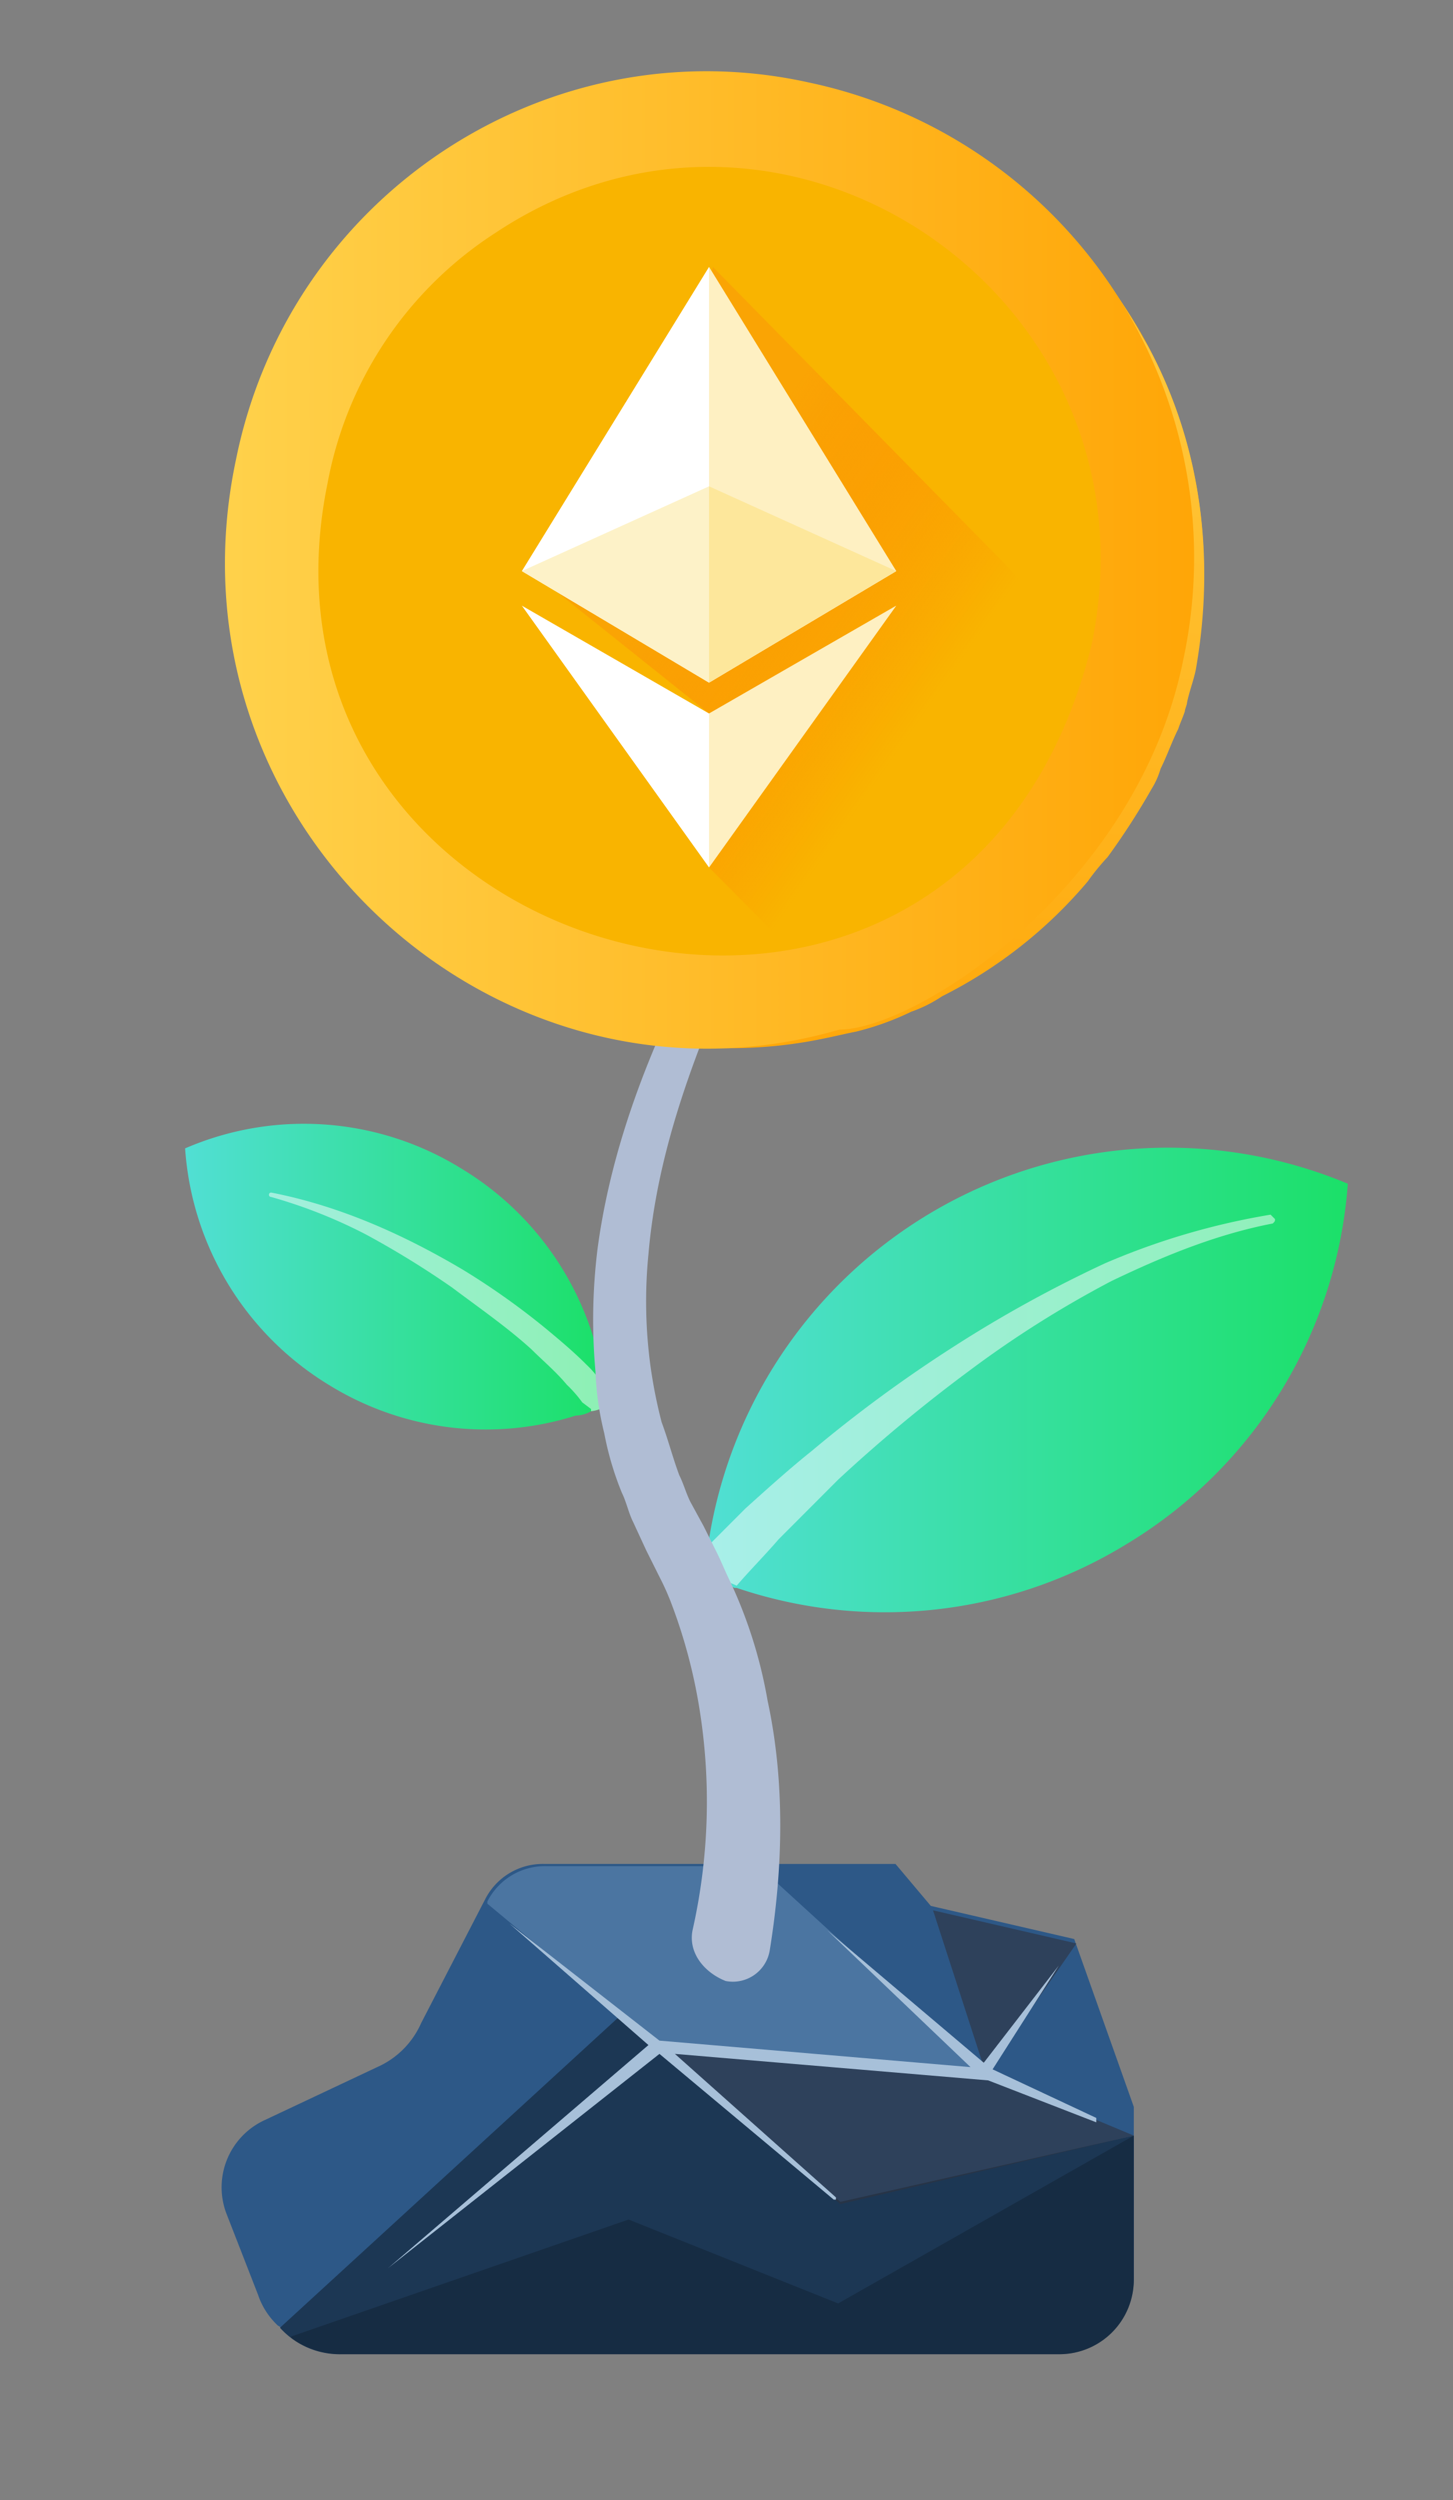 <svg id="Framework_Icon_02" data-name="Framework Icon 02" xmlns="http://www.w3.org/2000/svg" xmlns:xlink="http://www.w3.org/1999/xlink" width="204" height="351" viewBox="0 0 204 351">
  <rect x="0" y="0" width="204" height="351" fill="#808080" stroke="none"/>
  <defs>
    <clipPath id="clip-path">
      <rect id="Rectangle_860" data-name="Rectangle 860" width="204" height="351" transform="translate(1254 234)" fill="#fff" stroke="#707070" stroke-width="1"/>
    </clipPath>
    <linearGradient id="linear-gradient" y1="0.501" x2="1.001" y2="0.501" gradientUnits="objectBoundingBox">
      <stop offset="0" stop-color="#51dfd4"/>
      <stop offset="1" stop-color="#1be068"/>
    </linearGradient>
    <linearGradient id="linear-gradient-2" x1="-0.002" y1="0.51" x2="1" y2="0.51" xlink:href="#linear-gradient"/>
    <linearGradient id="linear-gradient-3" x1="0.001" y1="0.502" x2="0.999" y2="0.502" gradientUnits="objectBoundingBox">
      <stop offset="0.003" stop-color="#ffd44f"/>
      <stop offset="1" stop-color="#ffa607"/>
    </linearGradient>
    <linearGradient id="linear-gradient-4" x1="0.571" y1="-0.087" x2="0.434" y2="1.027" xlink:href="#linear-gradient-3"/>
    <linearGradient id="linear-gradient-5" x1="-0.001" y1="0.502" x2="1" y2="0.502" xlink:href="#linear-gradient-3"/>
    <linearGradient id="linear-gradient-6" x1="0.263" y1="0.384" x2="0.614" y2="0.676" gradientUnits="objectBoundingBox">
      <stop offset="0" stop-color="#faa404"/>
      <stop offset="1" stop-color="#ff7904" stop-opacity="0"/>
    </linearGradient>
  </defs>
  <g id="Mask_Group_10" data-name="Mask Group 10" transform="translate(-1254 -234)" clip-path="url(#clip-path)">
    <g id="Group_8028" data-name="Group 8028" transform="translate(1279.989 244)">
      <path id="Path" d="M90.141,5.036A64.52,64.52,0,0,1,59.164,55.573a64.945,64.945,0,0,1-54.826,6.2H4.027C2.788,61.153,1.242,60.842,0,60.225c0-1.242.311-2.481.311-3.723v-.618A65.3,65.3,0,0,1,90.141,5.036Z" transform="translate(73.102 151.143)" fill="url(#linear-gradient)"/>
      <path id="Path-2" data-name="Path" d="M79.606.621c0,.307,0,.307-.307.618C71.245,2.791,63.812,5.89,56.686,9.3A148.147,148.147,0,0,0,36.551,22.012,216.567,216.567,0,0,0,18.275,37.2L9.914,45.576c-1.86,2.17-4.027,4.341-5.887,6.511C2.788,51.466,1.239,51.155,0,50.538c0-1.242.311-2.481.311-3.723V46.2l.621-.621c1.546-1.549,2.785-2.791,4.334-4.341,3.1-2.791,6.194-5.58,9.293-8.061A191.957,191.957,0,0,1,34.384,18.6,178.171,178.171,0,0,1,55.758,6.822,99.927,99.927,0,0,1,78.988,0C79.3.311,79.606.621,79.606.621Z" transform="translate(73.412 160.519)" fill="#fff" opacity="0.5"/>
      <path id="Path-3" data-name="Path" d="M58.853,39.732A4.387,4.387,0,0,1,57,40.353a4.51,4.51,0,0,1-2.17.618A41.866,41.866,0,0,1,20.135,36.63,42.227,42.227,0,0,1,0,3.456,42,42,0,0,1,38.721,6.248,42.189,42.189,0,0,1,58.546,35.081V35.7C58.546,37.251,58.853,38.494,58.853,39.732Z" transform="translate(0 147.76)" fill="url(#linear-gradient-2)"/>
      <path id="Path-4" data-name="Path" d="M47.083,30.075a4.388,4.388,0,0,1-1.857.621v-.311l-1.239-.932a17.892,17.892,0,0,0-2.17-2.481c-1.546-1.86-3.406-3.409-4.955-4.959-3.406-3.1-7.433-5.89-11.15-8.682a126.947,126.947,0,0,0-12.081-7.44A70.169,70.169,0,0,0,.311.621.3.3,0,0,1,0,.311.3.3,0,0,1,.311,0C9.914,1.863,18.9,5.893,27.261,10.852a102.446,102.446,0,0,1,11.771,8.371c1.857,1.549,3.717,3.1,5.573,4.962a13.324,13.324,0,0,1,1.86,2.17A15.527,15.527,0,0,1,47.083,30.075Z" transform="translate(11.77 157.417)" fill="#fff" opacity="0.5"/>
      <path id="Path-5" data-name="Path" d="M128.1,34.1V57.977a10.451,10.451,0,0,1-10.532,10.542H16.9a12.183,12.183,0,0,1-6.5-1.86c-.311-.311-.621-.311-.932-.621-.618-.311-.928-.928-1.549-1.239a10.507,10.507,0,0,1-2.785-4.341L.788,49.3a10.385,10.385,0,0,1,5.266-13.33l15.8-7.443a12.085,12.085,0,0,0,6.194-6.2L37.029,4.959A9.062,9.062,0,0,1,45.393,0h49.25L99.6,5.89l20.132,4.651Z" transform="translate(5.098 251.671)" fill="#2d5887"/>
      <path id="Path-6" data-name="Path" d="M20.135,4.651,7.436,22.943,0,0Z" transform="translate(105.007 258.182)" fill="#2f333e" opacity="0.6"/>
      <path id="Path-7" data-name="Path" d="M119.877,17.053V37.2a10.451,10.451,0,0,1-10.532,10.542H8.675A11.256,11.256,0,0,1,0,44.026L48.014,0,78.678,26.352Z" transform="translate(13.32 272.754)" fill="#1c3754"/>
      <path id="Path-8" data-name="Path" d="M25.712,0,49.56,14.572l20.756,8.682-41.2,9.61L0,8.061Z" transform="translate(62.88 266.553)" fill="#2f333e" opacity="0.6"/>
      <path id="Path-9" data-name="Path" d="M70,29.144l-46.151-4.03L0,5.269V4.959A9.059,9.059,0,0,1,8.365,0H38.1Z" transform="translate(42.438 251.981)" fill="#4b75a1"/>
      <path id="Path-10" data-name="Path" d="M99.431,27.284,84.872,20.462,94.165,5.89,83.633,19.534,61.641.928,81.773,20.152,38.1,16.432,17.037,0,36.551,17.053,0,48.367,38.1,18.292,62.57,38.754h.311v-.311L40.267,18.292l43.984,3.72,15.18,5.89Z" transform="translate(28.499 260.042)" fill="#a7c0d9"/>
      <path id="Path-11" data-name="Path" d="M118.327,0V20.152A10.451,10.451,0,0,1,107.8,30.693H7.123a12.2,12.2,0,0,1-6.5-1.86C.311,28.523,0,28.523,0,28.212L47.393,11.78l29.425,11.78Z" transform="translate(14.869 289.807)" opacity="0.2"/>
      <path id="Path-12" data-name="Path" d="M13.968,130.147A82.027,82.027,0,0,0,14.9,98.832,74.823,74.823,0,0,0,10.869,83.95,35.556,35.556,0,0,0,9.32,80.537l-1.857-3.72L5.6,72.787c-.618-1.239-.928-2.788-1.549-4.03a42.988,42.988,0,0,1-2.478-8.371A42.028,42.028,0,0,1,.337,51.7a80.988,80.988,0,0,1,.311-17.36C2.2,22.871,5.914,12.018,10.558,1.787A2.831,2.831,0,0,1,14.278.238a2.736,2.736,0,0,1,1.546,3.72C11.8,14.189,8.7,24.42,7.773,35.272a67.56,67.56,0,0,0,.307,15.814,69.309,69.309,0,0,0,1.549,7.75c.928,2.481,1.549,4.962,2.478,7.44.621,1.242.932,2.481,1.549,3.723l1.86,3.409,1.857,3.72c.621,1.239,1.239,2.791,1.86,4.03A65.684,65.684,0,0,1,24.5,97.9c2.478,11.473,2.167,23.564.311,35.034a5.247,5.247,0,0,1-6.2,4.341C15.517,136.037,13.347,133.245,13.968,130.147Z" transform="translate(57.277 130.827)" fill="#b0bdd4"/>
      <path id="Path-13" data-name="Path" d="M133.119,81.154a25.7,25.7,0,0,1-1.236,4.651c-.311,1.242-.932,2.481-1.239,3.723a43.847,43.847,0,0,1-2.481,5.58c-.307.928-.928,1.86-1.239,2.788a63.281,63.281,0,0,1-6.194,9.613,32.872,32.872,0,0,1-2.788,3.409A69.3,69.3,0,0,1,97.5,127.044c-1.549.618-2.788,1.549-4.338,2.167-2.478.932-4.955,1.86-7.744,2.791-1.549.311-2.788.621-4.338.932a63.609,63.609,0,0,1-27.568,0A66.954,66.954,0,0,1,1.475,53.563C8.908,17.287,44.53-6.274,80.774,1.476a68.3,68.3,0,0,1,33.763,18.292A66.806,66.806,0,0,1,133.119,81.154Z" transform="translate(8.482 2.504)" fill="url(#linear-gradient-3)"/>
      <path id="Shape" d="M53.453,132.845a65.66,65.66,0,0,1-31.9-16.433A67.135,67.135,0,0,1,80.715,1.386a68.285,68.285,0,0,1,33.764,18.3,66.641,66.641,0,0,1,10.838,14.262c.312.618.933,1.547,1.239,2.168,7.128,13.332,9.293,29.145,6.5,44.957-.306,1.547-.927,3.1-1.236,4.651,0,.309-.309.927-.309,1.239-.312.93-.621,1.553-.933,2.48-.927,1.859-1.547,3.721-2.477,5.581a11.1,11.1,0,0,1-1.239,2.792,101.141,101.141,0,0,1-6.2,9.608,33.1,33.1,0,0,0-2.786,3.413,64.614,64.614,0,0,1-20.443,16.121,18.945,18.945,0,0,1-4.339,2.171,38.952,38.952,0,0,1-7.743,2.792c-1.55.306-2.789.618-4.336.93a64.012,64.012,0,0,1-13.436,1.394A74.376,74.376,0,0,1,53.453,132.845Z" transform="translate(8.851 2.902)" fill="url(#linear-gradient-4)"/>
      <g id="Group_1452" data-name="Group 1452" transform="translate(5.595 0)">
        <path id="Path-14" data-name="Path" d="M134.54,82.649C128.1,114.543,97,134.536,86.275,134.536c-48.27,14.042-95.464-29.18-84.737-79.971C9.045,17.242,45.517-6.509,81.985,1.582A68.18,68.18,0,0,1,134.54,82.649Z" transform="translate(0 0)" fill="url(#linear-gradient-5)"/>
        <path id="Path-15" data-name="Path" d="M24.888,9.241A53.442,53.442,0,0,0,1.294,44.372C-12.649,112.442,90.321,141.1,108.555,67.079,118.745,18.429,65.651-17.8,24.888,9.241Z" transform="translate(13.118 13.429)" fill="#f9b400"/>
        <path id="Path-16" data-name="Path" d="M84.737,59.456a44.448,44.448,0,0,1-2.683,7.569c-.538,1.044-.538,1.618-1.075,2.662-1.608,3.236-3.753,5.951-5.361,9.187a13.217,13.217,0,0,1-2.683,3.236c-5.361,5.951-11.8,11.38-18.766,14.616a33.025,33.025,0,0,0-4.291,2.14A35.858,35.858,0,0,1,42.9,101.06h-.538L25.74,84.3V62.693L0,42.126l15.018,3.811S14.48,19.471,13.943,18.9c0-.522,8.044,0,8.044,0C24.132,11.9,23.062,16.234,26.278,0Z" transform="translate(42.224 27.473)" fill="url(#linear-gradient-6)"/>
        <path id="Path-17" data-name="Path" d="M52.561,42.7,26.278,58.36,0,42.7,26.278,0Z" transform="translate(41.686 27.473)" fill="#fff"/>
        <path id="Path-18" data-name="Path" d="M52.561,0,26.278,36.749,0,0,26.278,15.138Z" transform="translate(41.686 75.028)" fill="#fff"/>
        <path id="Path-19" data-name="Path" d="M52.561,11.9,26.278,27.562,0,11.9,26.278,0Z" transform="translate(41.686 58.271)" fill="#fdf2c8"/>
        <path id="Path-20" data-name="Path" d="M0,15.138,26.283,0,0,36.749Z" transform="translate(67.964 75.028)" fill="#facd35" opacity="0.3"/>
        <path id="Path-21" data-name="Path" d="M26.283,42.7,0,58.36V0Z" transform="translate(67.964 27.473)" fill="#facd35" opacity="0.3"/>
      </g>
    </g>
  </g>
</svg>
